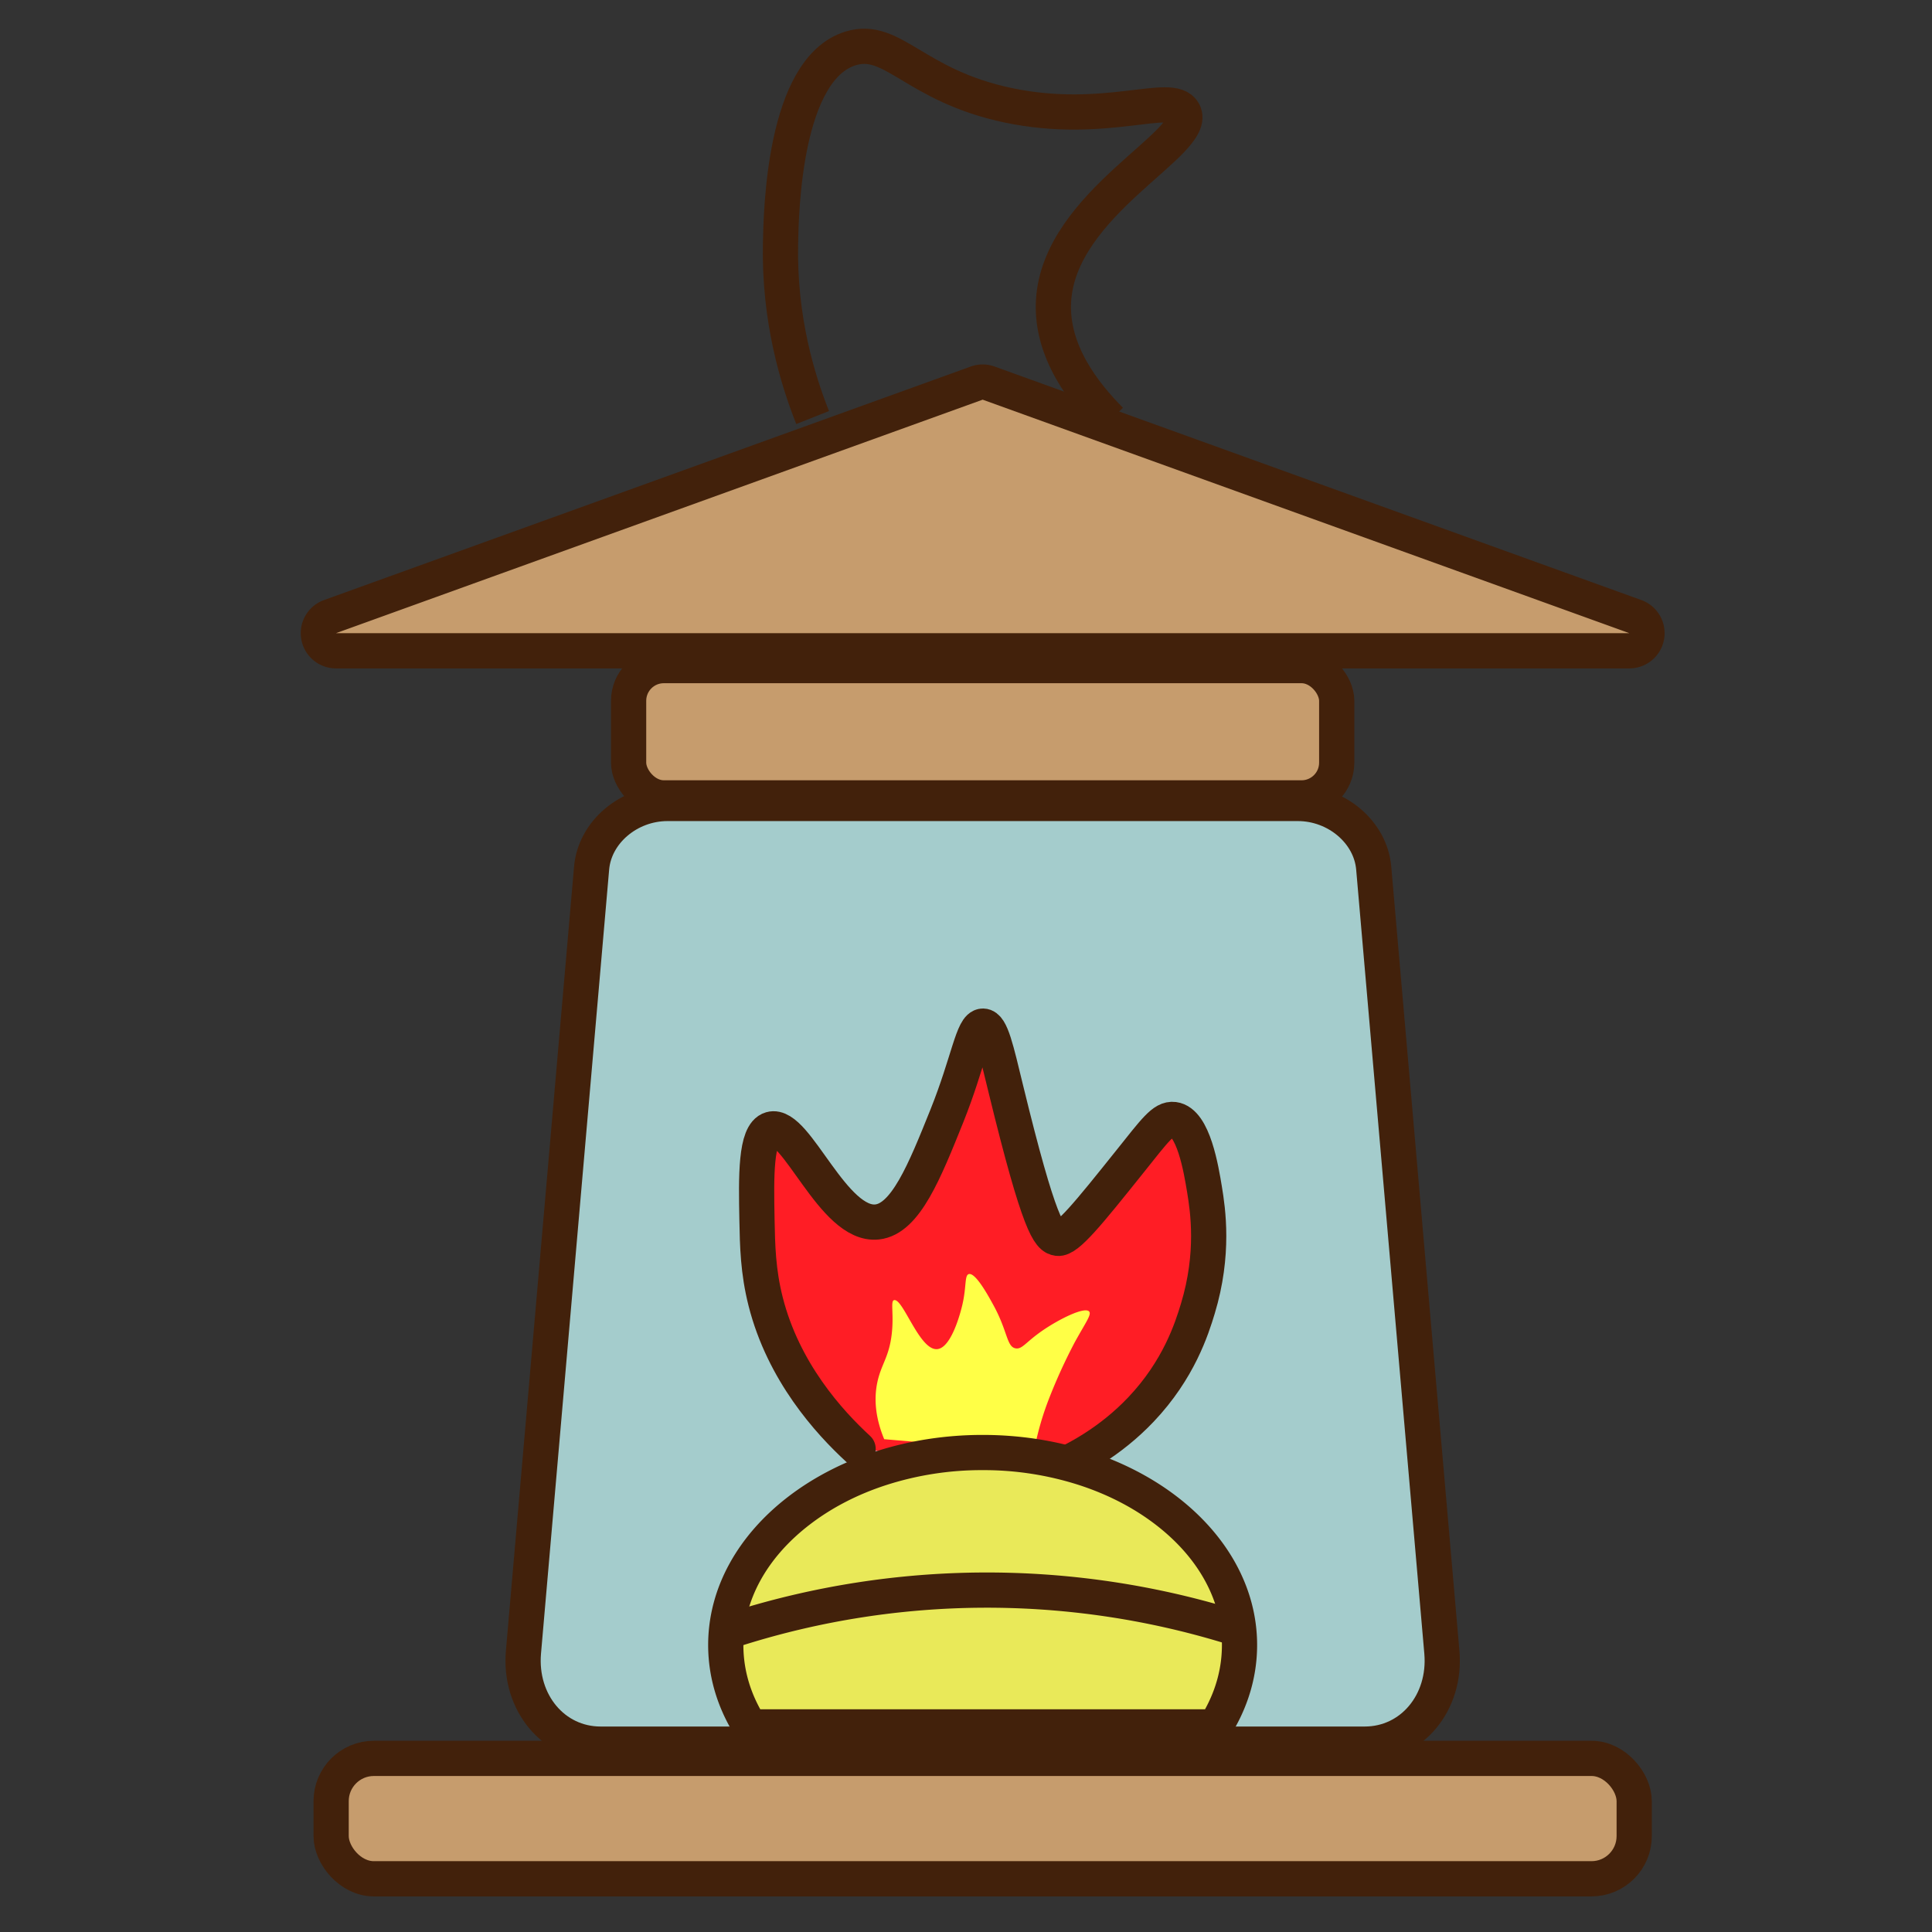 <svg id="图层_1" data-name="图层 1" xmlns="http://www.w3.org/2000/svg" viewBox="0 0 1920 1920"><rect x="0" y="0" width="1920" height="1920" fill="#333333" stroke="none"/><defs><style>.cls-1,.cls-5{fill:#c69c6d;}.cls-2{fill:#42210b;}.cls-3,.cls-9{fill:none;}.cls-3,.cls-4,.cls-5,.cls-6,.cls-9{stroke:#42210b;stroke-width:35px;}.cls-3,.cls-4,.cls-5{stroke-linejoin:round;}.cls-4{fill:#a4cccc;}.cls-6{fill:#ff1d25;}.cls-6,.cls-9{stroke-linecap:round;stroke-miterlimit:10;}.cls-7{fill:#ffff46;}.cls-8{fill:#e9e959;}</style></defs><path class="cls-1" d="M333.87,646.75a17.5,17.5,0,0,1-5.95-34L970.61,380.73a17.51,17.51,0,0,1,11.89,0l642.69,232.06a17.5,17.5,0,0,1-5.94,34Z"/><path class="cls-2" d="M976.56,397.19l642.69,232.06H333.87L976.56,397.19m0-35a34.9,34.9,0,0,0-11.89,2.08L322,596.33a35,35,0,0,0,11.89,67.92H1619.25a35,35,0,0,0,11.89-67.92L988.44,364.27a34.89,34.89,0,0,0-11.88-2.08Z"/><path class="cls-3" d="M807.58,414.94c-15.09-38-33.34-98.05-31.92-172.24.62-32.5,3.34-174.15,69.64-194.59,42-12.93,63.31,36.91,156.71,56.54,96.47,20.28,162.26-14.29,174.11,6.57,16.94,29.84-123.67,89.8-129.14,188-2.78,50.08,30.56,92.2,56.59,118.33"/><path class="cls-4" d="M1356.23,1733.3H596.89c-46.74,0-81-41.3-76.69-91.37l67.73-779.26c3.1-35.68,36.84-64.19,75.4-64.19h626.46c38.56,0,72.29,28.51,75.39,64.19l67.73,779.26C1437.27,1692,1403,1733.3,1356.23,1733.3Z"/><rect class="cls-5" x="624.71" y="661.46" width="703.7" height="131.48" rx="34.98"/><rect class="cls-5" x="329.08" y="1747.47" width="1294.96" height="119.65" rx="42.43"/><path class="cls-6" d="M852.76,1439.81c-29-26.68-74.24-76.54-91.91-146.49-7.53-29.77-8.1-55.29-8.58-81.45-.79-42.11-1.59-85.19,13.88-89.69,25.2-7.31,61.79,97,105.58,92.18,28.18-3.08,47-50,69.21-105.25,21.67-54,25.8-89.56,36-89.37,8.1.15,13,22.73,22.9,63.45,33.13,135.87,42.83,146.4,51.34,147.46,9.47,1.19,30.28-24.56,71.53-76.11,25.1-31.38,33.44-43.31,43.81-42,19.51,2.47,27.21,49.4,30.55,69.74,3.3,20.13,9.91,63.59-6.68,118.28-6,19.86-18.88,60.49-56.41,100.08-30.76,32.44-65.14,50.5-88.1,60.21"/><path class="cls-7" d="M878.7,1430.25c-10.26-24.82-9.47-43.63-6.88-56.2,3.75-18.19,11.62-24.88,14.36-48.19,2.37-20.21-1.54-33.06,2.42-33.82,8.92-1.71,25.18,50.19,42.75,48.72,14.5-1.21,23.65-38.22,25-43.93,4.31-18.42,2-29.85,6.65-30.7,6.72-1.23,19.23,21.7,24.48,31.33,14.14,25.92,12.85,41,21.89,42.53,6.56,1.07,9.95-6.23,26.85-17.83,16.32-11.21,40.65-23.28,45.85-19.11,3.43,2.76-3.21,11.2-14,30.89a542,542,0,0,0-25.2,55.06,288.78,288.78,0,0,0-15.43,54"/><path class="cls-8" d="M745.59,1716.17c-16.14-25.51-24.31-52.84-24.31-81.35,0-105.49,114.52-191.31,255.28-191.31s255.27,85.82,255.27,191.31c0,28.51-8.17,55.84-24.3,81.35Z"/><path class="cls-2" d="M976.56,1461a309.4,309.4,0,0,1,95.39,14.7c28.69,9.29,54.33,22.5,76.21,39.25,42.67,32.66,66.17,75.23,66.17,119.86,0,22.14-5.63,43.55-16.78,63.85h-442c-11.15-20.3-16.79-41.71-16.79-63.85,0-44.63,23.5-87.2,66.17-119.86,21.88-16.75,47.53-30,76.21-39.25a309.47,309.47,0,0,1,95.4-14.7m0-35c-150.65,0-272.78,93.48-272.78,208.81,0,35.76,11.76,69.42,32.46,98.85h480.64c20.7-29.43,32.45-63.09,32.45-98.85,0-115.33-122.12-208.81-272.77-208.81Z"/><path class="cls-9" d="M732.08,1618.62a824.76,824.76,0,0,1,489-2.63"/></svg>